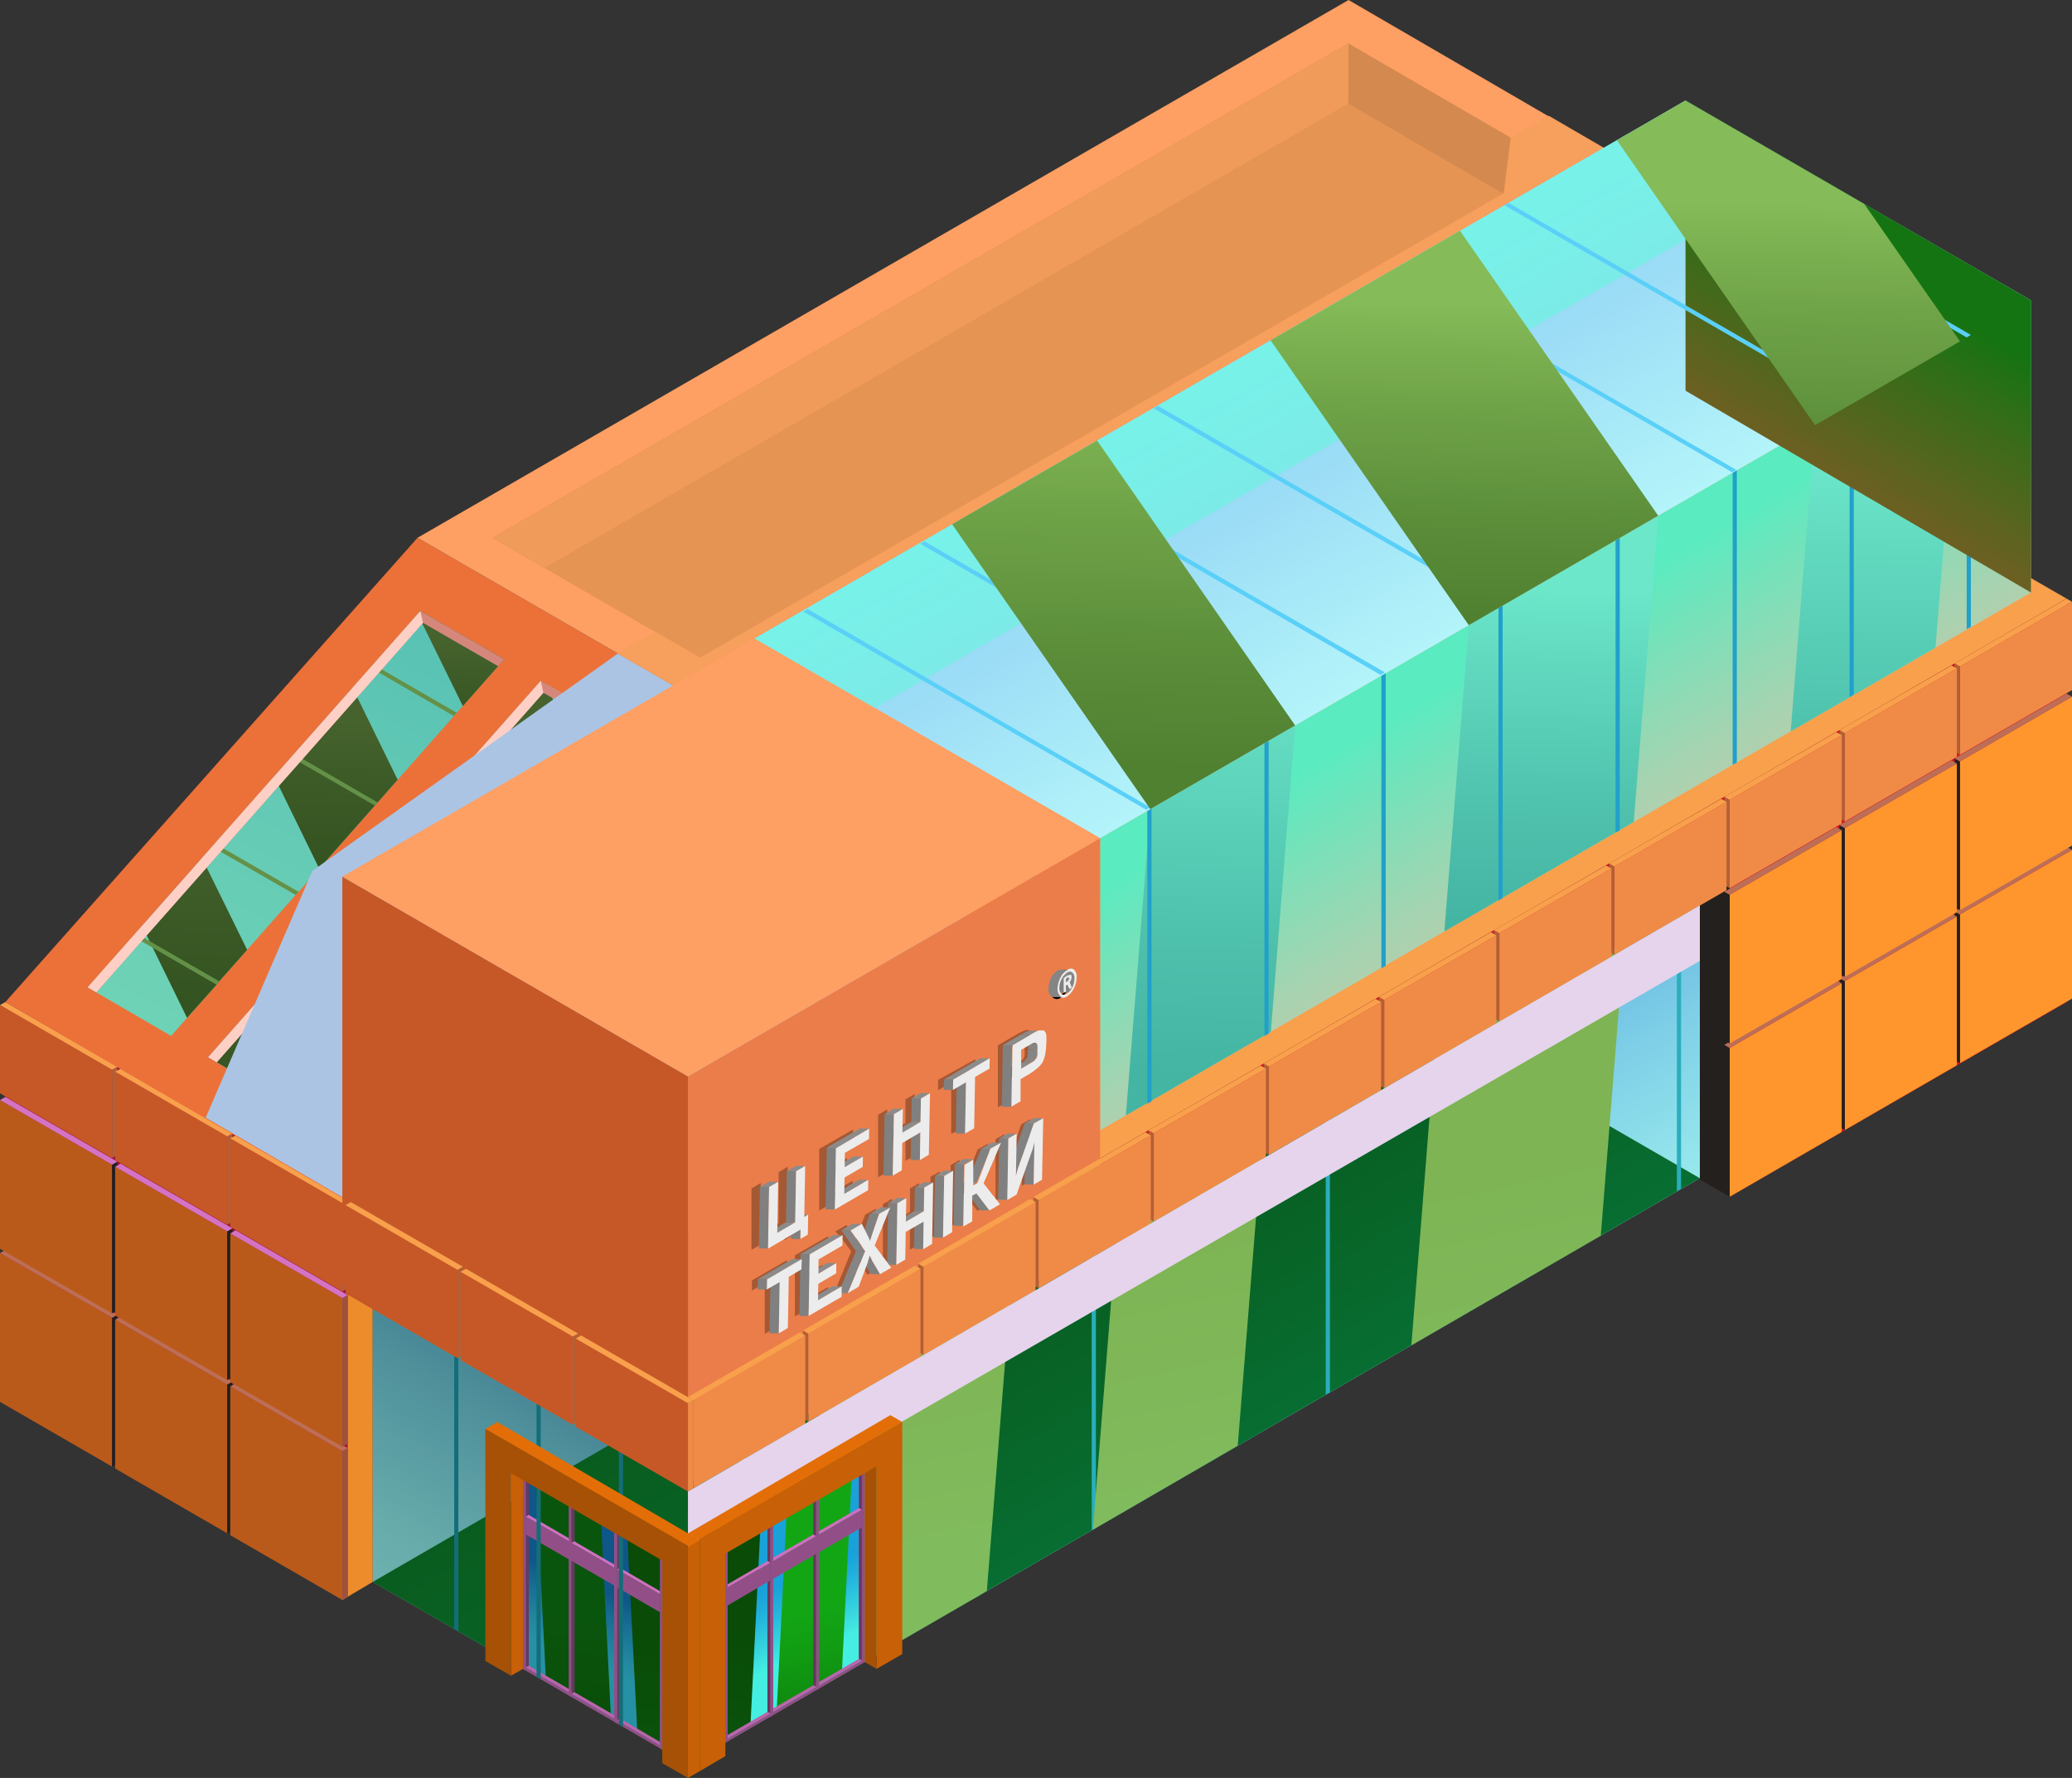 <svg xmlns="http://www.w3.org/2000/svg" xmlns:xlink="http://www.w3.org/1999/xlink" viewBox="0 0 138.91 119.18"><rect x="0" y="0" width="138.91" height="119.18" fill="#333333" stroke="none"/><defs><style>.cls-1{fill:none;}.cls-2{isolation:isolate;}.cls-3{fill:#24201d;}.cls-4{fill:#f8a04c;}.cls-5{fill:#d41821;}.cls-6{fill:#ff962d;}.cls-7{fill:#bd6e56;}.cls-8{fill:#ed8c2b;}.cls-9{fill:#9e133a;}.cls-10{fill:#ba5a1a;}.cls-11{fill:#9f513f;}.cls-12{fill:#d473c3;}.cls-13{fill:#c65827;}.cls-14{fill:#b45f35;}.cls-15{fill:url(#Безымянный_градиент_12);}.cls-16{fill:url(#Безымянный_градиент_11);}.cls-17,.cls-19,.cls-20,.cls-21,.cls-23,.cls-26,.cls-31,.cls-33,.cls-35,.cls-36,.cls-37,.cls-42,.cls-43,.cls-44,.cls-49,.cls-50,.cls-59,.cls-62,.cls-63,.cls-64{mix-blend-mode:screen;}.cls-17{fill:url(#Безымянный_градиент_114);}.cls-18{fill:url(#Безымянный_градиент_10);}.cls-19{fill:url(#Безымянный_градиент_9);}.cls-20{fill:url(#Безымянный_градиент_9-2);}.cls-21{fill:url(#Безымянный_градиент_9-3);}.cls-22{fill:#2aaebd;}.cls-23{fill:url(#Безымянный_градиент_8);}.cls-24{fill:#924f87;}.cls-25{fill:url(#Безымянный_градиент_118);}.cls-26{fill:url(#Безымянный_градиент_111);}.cls-27{fill:#cf70bf;}.cls-28{fill:#ba65ab;}.cls-29{fill:#67385f;}.cls-30{fill:url(#Безымянный_градиент_118-2);}.cls-31{fill:url(#Безымянный_градиент_108);}.cls-32{fill:url(#Безымянный_градиент_106);}.cls-33{fill:url(#Безымянный_градиент_108-2);}.cls-34{fill:url(#Безымянный_градиент_106-2);}.cls-35{fill:url(#Безымянный_градиент_108-3);}.cls-36{fill:url(#Безымянный_градиент_8-2);}.cls-37{fill:url(#Безымянный_градиент_8-3);}.cls-38{fill:#21a0ca;}.cls-39{fill:#136e79;}.cls-40{fill:#eb7139;}.cls-41{fill:url(#Безымянный_градиент_7);}.cls-42{fill:url(#Безымянный_градиент_5);}.cls-43{fill:url(#Безымянный_градиент_5-2);}.cls-44{fill:url(#Безымянный_градиент_5-3);}.cls-45{fill:#649148;}.cls-46{fill:#d6877c;}.cls-47{fill:#fed0c5;}.cls-48{fill:url(#Безымянный_градиент_6);}.cls-49{fill:url(#Безымянный_градиент_5-4);}.cls-50{fill:url(#Безымянный_градиент_5-5);}.cls-51{fill:#fe9f63;}.cls-52{fill:#d4894f;}.cls-53{fill:#e69454;}.cls-54{fill:#abc4e4;}.cls-54,.cls-55,.cls-65,.cls-70{mix-blend-mode:multiply;}.cls-55{fill:#f79f5c;}.cls-56{fill:#eb7d4a;}.cls-57{fill:url(#Безымянный_градиент_4);}.cls-58{fill:url(#Безымянный_градиент_3);}.cls-59{fill:url(#Безымянный_градиент_100);}.cls-60{fill:#ef8b47;}.cls-61{fill:#5ad0f8;}.cls-62{fill:url(#Безымянный_градиент_2);}.cls-63{fill:url(#Безымянный_градиент_2-2);}.cls-64{fill:url(#Безымянный_градиент_2-3);}.cls-65{fill:#e5d4ec;}.cls-66{fill:#f09b59;}.cls-67{fill:#a65105;}.cls-68{fill:#e36e07;}.cls-69{fill:#c76006;}.cls-70{opacity:0.3;}.cls-71{fill:gray;}.cls-72{fill:#8b8b8b;}.cls-73{fill:#ececec;}.cls-74{fill:#818181;}.cls-75{clip-path:url(#clip-path);}.cls-76{fill:#858585;}.cls-77{clip-path:url(#clip-path-2);}.cls-78{clip-path:url(#clip-path-3);}.cls-79{clip-path:url(#clip-path-4);}.cls-80{clip-path:url(#clip-path-5);}.cls-81{fill:#8f8f8f;}.cls-82{clip-path:url(#clip-path-6);}.cls-83{clip-path:url(#clip-path-7);}.cls-84{fill:#878787;}.cls-85{clip-path:url(#clip-path-8);}.cls-86{fill:#8a8a8a;}.cls-87{clip-path:url(#clip-path-9);}.cls-88{fill:#828282;}.cls-89{clip-path:url(#clip-path-10);}.cls-90{clip-path:url(#clip-path-11);}.cls-91{clip-path:url(#clip-path-12);}.cls-92{fill:#848484;}.cls-93{clip-path:url(#clip-path-13);}.cls-94{clip-path:url(#clip-path-14);}.cls-95{clip-path:url(#clip-path-15);}</style><linearGradient id="Безымянный_градиент_12" x1="30.88" y1="110.84" x2="39.88" y2="95.26" gradientUnits="userSpaceOnUse"><stop offset="0" stop-color="#6fb4b0"/><stop offset="0.31" stop-color="#6aa"/><stop offset="0.83" stop-color="#4f909b"/><stop offset="0.93" stop-color="#4a8a98"/></linearGradient><linearGradient id="Безымянный_градиент_11" x1="87.05" y1="101.37" x2="76.21" y2="82.6" gradientUnits="userSpaceOnUse"><stop offset="0" stop-color="#a3f4ef"/><stop offset="0.26" stop-color="#99eaed"/><stop offset="0.71" stop-color="#7fd0e7"/><stop offset="0.93" stop-color="#70c0e4"/></linearGradient><linearGradient id="Безымянный_градиент_114" x1="62.49" y1="80.41" x2="79.15" y2="109.26" gradientUnits="userSpaceOnUse"><stop offset="0" stop-color="#095a1c"/><stop offset="0.41" stop-color="#086326"/><stop offset="0.93" stop-color="#077439"/></linearGradient><linearGradient id="Безымянный_градиент_10" x1="117.64" y1="69.62" x2="100.83" y2="40.9" gradientUnits="userSpaceOnUse"><stop offset="0" stop-color="#f3baa1"/><stop offset="0.12" stop-color="#e9bda3"/><stop offset="0.31" stop-color="#cfc6a8"/><stop offset="0.57" stop-color="#a3d4b1"/><stop offset="0.86" stop-color="#68e6bd"/><stop offset="0.93" stop-color="#5aebc0"/></linearGradient><linearGradient id="Безымянный_градиент_9" x1="103.74" y1="61.88" x2="104.21" y2="37.85" gradientUnits="userSpaceOnUse"><stop offset="0" stop-color="#45b5a3"/><stop offset="0.27" stop-color="#4dbfab"/><stop offset="0.73" stop-color="#61d9bf"/><stop offset="0.93" stop-color="#6ce7ca"/></linearGradient><linearGradient id="Безымянный_градиент_9-2" x1="125.28" y1="58.31" x2="125.87" y2="28.89" xlink:href="#Безымянный_градиент_9"/><linearGradient id="Безымянный_градиент_9-3" x1="80.96" y1="71.83" x2="81.54" y2="42.41" xlink:href="#Безымянный_градиент_9"/><linearGradient id="Безымянный_градиент_8" x1="61.43" y1="104.25" x2="57.55" y2="86.62" gradientUnits="userSpaceOnUse"><stop offset="0" stop-color="#80bb5d"/><stop offset="0.93" stop-color="#7eb454"/></linearGradient><linearGradient id="Безымянный_градиент_118" x1="56.39" y1="109.86" x2="54.31" y2="105.04" gradientUnits="userSpaceOnUse"><stop offset="0" stop-color="#44efe1"/><stop offset="0.24" stop-color="#37d8df"/><stop offset="0.69" stop-color="#21b1db"/><stop offset="0.93" stop-color="#18a2d9"/></linearGradient><linearGradient id="Безымянный_градиент_111" x1="-100.61" y1="107.79" x2="-99.22" y2="117.95" gradientTransform="translate(155.44)" gradientUnits="userSpaceOnUse"><stop offset="0" stop-color="#12a615"/><stop offset="0.28" stop-color="#119c13"/><stop offset="0.76" stop-color="#0e820d"/><stop offset="0.93" stop-color="#0d770a"/></linearGradient><linearGradient id="Безымянный_градиент_118-2" x1="51.55" y1="111.96" x2="49.46" y2="107.14" xlink:href="#Безымянный_градиент_118"/><linearGradient id="Безымянный_градиент_108" x1="48.92" y1="120.39" x2="49.63" y2="107.73" gradientUnits="userSpaceOnUse"><stop offset="0" stop-color="#0a550e"/><stop offset="0.92" stop-color="#094b07"/><stop offset="0.93" stop-color="#094b07"/></linearGradient><linearGradient id="Безымянный_градиент_106" x1="604.05" y1="110.32" x2="601.96" y2="105.5" gradientTransform="matrix(-1, 0, 0, 1, 640.69, 0)" gradientUnits="userSpaceOnUse"><stop offset="0" stop-color="#2691a4"/><stop offset="0.24" stop-color="#22879f"/><stop offset="0.65" stop-color="#176d93"/><stop offset="0.93" stop-color="#0e5788"/></linearGradient><linearGradient id="Безымянный_градиент_108-2" x1="447.04" y1="108.26" x2="448.44" y2="118.41" gradientTransform="matrix(-1, 0, 0, 1, 485.25, 0)" xlink:href="#Безымянный_градиент_108"/><linearGradient id="Безымянный_градиент_106-2" x1="599.21" y1="112.42" x2="597.12" y2="107.6" xlink:href="#Безымянный_градиент_106"/><linearGradient id="Безымянный_градиент_108-3" x1="596.57" y1="120.85" x2="597.29" y2="108.19" gradientTransform="matrix(-1, 0, 0, 1, 640.69, 0)" xlink:href="#Безымянный_градиент_108"/><linearGradient id="Безымянный_градиент_8-2" x1="105.69" y1="94.51" x2="101.81" y2="76.88" xlink:href="#Безымянный_градиент_8"/><linearGradient id="Безымянный_градиент_8-3" x1="81.12" y1="99.92" x2="77.24" y2="82.29" xlink:href="#Безымянный_градиент_8"/><linearGradient id="Безымянный_градиент_7" x1="4.52" y1="87.41" x2="33.57" y2="26.3" gradientUnits="userSpaceOnUse"><stop offset="0" stop-color="#77d8b7"/><stop offset="0.33" stop-color="#6dd1b6"/><stop offset="0.9" stop-color="#53bdb3"/><stop offset="0.93" stop-color="#51bcb3"/></linearGradient><linearGradient id="Безымянный_градиент_5" x1="22.41" y1="57.94" x2="22.61" y2="47.56" gradientUnits="userSpaceOnUse"><stop offset="0" stop-color="#335320"/><stop offset="0.56" stop-color="#3d5b27"/><stop offset="0.93" stop-color="#46632e"/></linearGradient><linearGradient id="Безымянный_градиент_5-2" x1="30.77" y1="49.52" x2="30.91" y2="42.48" xlink:href="#Безымянный_градиент_5"/><linearGradient id="Безымянный_градиент_5-3" x1="12.96" y1="67" x2="13.2" y2="55.02" xlink:href="#Безымянный_градиент_5"/><linearGradient id="Безымянный_градиент_6" x1="12.59" y1="92.1" x2="41.64" y2="30.99" gradientUnits="userSpaceOnUse"><stop offset="0" stop-color="#7ae0ba"/><stop offset="0.33" stop-color="#70daba"/><stop offset="0.9" stop-color="#56c8ba"/><stop offset="0.93" stop-color="#54c7ba"/></linearGradient><linearGradient id="Безымянный_градиент_5-4" x1="35.71" y1="59.91" x2="35.94" y2="48.1" xlink:href="#Безымянный_градиент_5"/><linearGradient id="Безымянный_градиент_5-5" x1="17.41" y1="73.2" x2="17.58" y2="64.61" xlink:href="#Безымянный_градиент_5"/><linearGradient id="Безымянный_градиент_4" x1="85.74" y1="18.24" x2="103.94" y2="49.77" gradientUnits="userSpaceOnUse"><stop offset="0.07" stop-color="#87c9f4"/><stop offset="0.32" stop-color="#9adbf6"/><stop offset="0.75" stop-color="#b4f5fa"/><stop offset="1" stop-color="#befffb"/></linearGradient><linearGradient id="Безымянный_градиент_3" x1="91.31" y1="46.37" x2="79.76" y2="25.8" gradientUnits="userSpaceOnUse"><stop offset="0" stop-color="#82dee3"/><stop offset="0.56" stop-color="#7de8e6"/><stop offset="0.93" stop-color="#78f1e9"/></linearGradient><linearGradient id="Безымянный_градиент_100" x1="116.51" y1="37.22" x2="127.99" y2="17.34" gradientUnits="userSpaceOnUse"><stop offset="0" stop-color="#8b5828"/><stop offset="0.14" stop-color="#815a26"/><stop offset="0.38" stop-color="#676121"/><stop offset="0.68" stop-color="#3c6b19"/><stop offset="0.93" stop-color="#147411"/></linearGradient><linearGradient id="Безымянный_градиент_2" x1="97.93" y1="41.24" x2="98.37" y2="18.69" gradientUnits="userSpaceOnUse"><stop offset="0" stop-color="#508131"/><stop offset="0.24" stop-color="#598b38"/><stop offset="0.65" stop-color="#71a549"/><stop offset="0.93" stop-color="#85bb58"/></linearGradient><linearGradient id="Безымянный_градиент_2-2" x1="119.51" y1="35.97" x2="119.98" y2="11.89" xlink:href="#Безымянный_градиент_2"/><linearGradient id="Безымянный_градиент_2-3" x1="75.15" y1="51.35" x2="75.69" y2="23.87" xlink:href="#Безымянный_градиент_2"/><clipPath id="clip-path"><path class="cls-1" d="M57.72,84.55H57.1c.11-.25.19-.48.28-.68H58C57.91,84.07,57.82,84.31,57.72,84.55Z"/></clipPath><clipPath id="clip-path-2"><path class="cls-1" d="M57.41,85.27h-.62c.11-.24.21-.48.31-.72h.62C57.62,84.79,57.52,85,57.41,85.27Z"/></clipPath><clipPath id="clip-path-3"><path class="cls-1" d="M58,83.87h-.62l-.23-.34-.25-.36-.25-.35c-.08-.12-.17-.23-.23-.34H57c.07.11.15.22.24.34l.25.35.25.36Z"/></clipPath><clipPath id="clip-path-4"><path class="cls-1" d="M56.82,86.69H56.2l.29-.69c.1-.24.21-.49.3-.73h.62l-.3.73Z"/></clipPath><clipPath id="clip-path-5"><path class="cls-1" d="M69.59,69.09H69a.64.64,0,0,1,.22,0h.62A.74.74,0,0,0,69.59,69.09Z"/></clipPath><clipPath id="clip-path-6"><path class="cls-1" d="M69.56,70.36h-.62a2.5,2.5,0,0,0,0-.33l.62,0A2.33,2.33,0,0,1,69.56,70.36Z"/></clipPath><clipPath id="clip-path-7"><path class="cls-1" d="M69.43,71h-.62a.5.5,0,0,0,.09-.24,2.43,2.43,0,0,0,0-.36l.61,0a1.73,1.73,0,0,1,0,.36A.58.58,0,0,1,69.43,71Z"/></clipPath><clipPath id="clip-path-8"><path class="cls-1" d="M69,71.31h-.61l.24-.15h.62A1.83,1.83,0,0,1,69,71.31Z"/></clipPath><clipPath id="clip-path-9"><path class="cls-1" d="M69.05,69.37h-.62a4.1,4.1,0,0,1,.55-.28h.61A4.8,4.8,0,0,0,69.05,69.37Z"/></clipPath><clipPath id="clip-path-10"><path class="cls-1" d="M71.91,66.16h-.62a1.41,1.41,0,0,0,.16-.59.5.5,0,0,0-.14-.41h.62a.47.47,0,0,1,.13.41A1.26,1.26,0,0,1,71.91,66.16Z"/></clipPath><clipPath id="clip-path-11"><path class="cls-1" d="M71.93,65.16h-.62a.26.26,0,0,0-.16-.07h.62A.26.26,0,0,1,71.93,65.16Z"/></clipPath><clipPath id="clip-path-12"><path class="cls-1" d="M71.62,65.32H71l.11,0h.61Z"/></clipPath><clipPath id="clip-path-13"><path class="cls-1" d="M71.55,66.58h-.62a1.08,1.08,0,0,0,.36-.42h.62A1.08,1.08,0,0,1,71.55,66.58Z"/></clipPath><clipPath id="clip-path-14"><path class="cls-1" d="M71.34,66.64h-.62a.48.48,0,0,0,.21-.06h.62A.48.48,0,0,1,71.34,66.64Z"/></clipPath><clipPath id="clip-path-15"><path class="cls-1" d="M71.27,66.84h-.62a.28.28,0,0,1-.18-.06.59.59,0,0,1-.18-.53,1.56,1.56,0,0,1,.2-.75A1.24,1.24,0,0,1,71,65a.51.51,0,0,1,.26-.08h.62a.46.46,0,0,0-.26.08,1.24,1.24,0,0,0-.47.53,1.69,1.69,0,0,0-.21.75.65.65,0,0,0,.18.53A.33.33,0,0,0,71.27,66.84Z"/></clipPath></defs><g class="cls-2"><g id="Слой_2" data-name="Слой 2"><g id="Layer_1" data-name="Layer 1"><polygon class="cls-3" points="115.96 80.22 95.95 68.67 95.95 41.72 115.96 53.27 115.96 80.22"/><polygon class="cls-4" points="118.55 28.58 46.12 70.34 73.75 77.66 138.55 40.13 118.55 28.58"/><polygon class="cls-5" points="138.55 40.22 138.55 67.17 115.96 80.22 115.96 53.27 138.55 40.22"/><polygon class="cls-6" points="138.91 56.97 138.91 66.94 131.4 71.27 131.4 61.3 138.91 56.97"/><polygon class="cls-3" points="131.04 61.1 131.04 71.07 131.4 71.27 131.4 61.3 131.04 61.1"/><polygon class="cls-7" points="138.55 56.76 131.04 61.1 131.4 61.3 138.91 56.97 138.55 56.76"/><polygon class="cls-6" points="131.19 61.44 131.19 71.41 123.68 75.75 123.68 65.77 131.19 61.44"/><polygon class="cls-3" points="123.32 65.57 123.32 75.54 123.68 75.75 123.68 65.77 123.32 65.57"/><polygon class="cls-7" points="130.83 61.23 123.32 65.57 123.68 65.77 131.19 61.44 130.83 61.23"/><polygon class="cls-6" points="123.47 65.91 123.47 75.88 115.96 80.22 115.96 70.25 123.47 65.91"/><polygon class="cls-3" points="115.6 70.04 115.6 80.01 115.96 80.22 115.96 70.25 115.6 70.04"/><polygon class="cls-7" points="123.11 65.7 115.6 70.04 115.96 70.25 123.47 65.91 123.11 65.7"/><polygon class="cls-6" points="138.91 46.7 138.91 56.68 131.4 61.01 131.4 51.04 138.91 46.7"/><polygon class="cls-3" points="131.04 50.84 131.04 60.81 131.4 61.01 131.4 51.04 131.04 50.84"/><polygon class="cls-7" points="138.55 46.5 131.04 50.84 131.4 51.04 138.91 46.7 138.55 46.5"/><polygon class="cls-6" points="131.19 51.18 131.19 61.15 123.68 65.48 123.68 55.51 131.19 51.18"/><polygon class="cls-3" points="123.32 55.31 123.32 65.28 123.68 65.48 123.68 55.51 123.32 55.31"/><polygon class="cls-7" points="130.83 50.97 123.32 55.31 123.68 55.51 131.19 51.18 130.83 50.97"/><polygon class="cls-6" points="123.47 55.65 123.47 65.62 115.96 69.95 115.96 59.98 123.47 55.65"/><polygon class="cls-3" points="115.6 59.78 115.6 69.75 115.96 69.95 115.96 59.98 115.6 59.78"/><polygon class="cls-7" points="123.11 55.44 115.6 59.78 115.96 59.98 123.47 55.65 123.11 55.44"/><polygon class="cls-8" points="22.95 107.25 24.99 106.04 24.99 81.42 22.95 80.24 22.95 107.25"/><polygon class="cls-9" points="23.31 107.04 0.36 94.11 0.36 67.17 23.31 80.44 23.31 107.04"/><polygon class="cls-10" points="0 84 0 93.97 7.51 98.31 7.51 88.33 0 84"/><polygon class="cls-3" points="7.87 88.13 7.87 98.1 7.51 98.31 7.51 88.33 7.87 88.13"/><polygon class="cls-7" points="0.36 83.79 7.87 88.13 7.51 88.33 0 84 0.36 83.79"/><polygon class="cls-10" points="7.72 88.47 7.72 98.44 15.23 102.78 15.23 92.81 7.72 88.47"/><polygon class="cls-3" points="15.59 92.6 15.59 102.57 15.23 102.78 15.23 92.81 15.59 92.6"/><polygon class="cls-7" points="8.08 88.26 15.59 92.6 15.23 92.81 7.72 88.47 8.08 88.26"/><polygon class="cls-10" points="15.44 92.94 15.44 102.91 22.95 107.25 22.95 97.28 15.44 92.94"/><polygon class="cls-11" points="23.31 97.07 23.31 107.04 22.95 107.25 22.95 97.28 23.31 97.07"/><polygon class="cls-7" points="15.8 92.73 23.31 97.07 22.95 97.28 15.44 92.94 15.8 92.73"/><polygon class="cls-10" points="0 73.74 0 83.71 7.51 88.04 7.51 78.07 0 73.74"/><polygon class="cls-3" points="7.87 77.87 7.87 87.84 7.51 88.04 7.51 78.07 7.87 77.87"/><polygon class="cls-12" points="0.36 73.53 7.87 77.87 7.51 78.07 0 73.74 0.36 73.53"/><polygon class="cls-10" points="7.72 78.21 7.72 88.18 15.23 92.51 15.23 82.54 7.72 78.21"/><polygon class="cls-3" points="15.59 82.34 15.59 92.31 15.23 92.51 15.23 82.54 15.59 82.34"/><polygon class="cls-12" points="8.08 78 15.59 82.34 15.23 82.54 7.72 78.21 8.08 78"/><polygon class="cls-10" points="15.44 82.68 15.44 92.65 22.95 96.98 22.95 87.01 15.44 82.68"/><polygon class="cls-11" points="23.31 86.81 23.31 96.78 22.95 96.98 22.95 87.01 23.31 86.81"/><polygon class="cls-12" points="15.8 82.47 23.31 86.81 22.95 87.01 15.44 82.68 15.8 82.47"/><polygon class="cls-13" points="0 67.37 0 73.29 7.51 77.63 7.51 71.71 0 67.37"/><polygon class="cls-14" points="7.87 71.5 7.87 77.42 7.51 77.63 7.51 71.71 7.87 71.5"/><polygon class="cls-4" points="0.36 67.17 7.87 71.5 7.51 71.71 0 67.37 0.36 67.17"/><polygon class="cls-13" points="7.72 71.84 7.72 77.76 15.23 82.1 15.23 76.18 7.72 71.84"/><polygon class="cls-14" points="15.59 75.97 15.59 81.89 15.23 82.1 15.23 76.18 15.59 75.97"/><polygon class="cls-4" points="8.08 71.64 15.59 75.97 15.23 76.18 7.72 71.84 8.08 71.64"/><polygon class="cls-13" points="15.44 76.31 15.44 82.23 22.95 86.57 22.95 80.65 15.44 76.31"/><polygon class="cls-14" points="23.31 80.44 23.31 86.36 22.95 86.57 22.95 80.65 23.31 80.44"/><polygon class="cls-4" points="15.8 76.11 23.31 80.44 22.95 80.65 15.44 76.31 15.8 76.11"/><polygon class="cls-15" points="46.12 118.25 24.99 106.04 24.99 87.25 46.12 99.46 46.12 118.25"/><polygon class="cls-16" points="46.12 118.25 113.96 78.98 113.96 60.19 46.12 99.46 46.12 118.25"/><polygon class="cls-17" points="92.84 66.77 24.99 106.04 46.12 118.25 113.96 78.98 92.84 66.77"/><polygon class="cls-18" points="136.16 20.13 136.16 39.72 73.75 75.77 73.75 56.18 136.16 20.13"/><polygon class="cls-19" points="111.17 34.57 109.53 55.1 96.83 62.44 98.47 41.91 111.17 34.57"/><polygon class="cls-20" points="131.4 22.88 129.76 43.41 120.05 49.03 121.68 28.49 131.4 22.88"/><polygon class="cls-21" points="86.83 48.63 85.2 69.16 75.48 74.77 77.12 54.24 86.83 48.63"/><polygon class="cls-22" points="112.42 79.86 112.7 79.69 112.7 59.7 112.42 59.86 112.42 79.86"/><polygon class="cls-22" points="104.57 84.4 104.86 84.24 104.86 64.24 104.57 64.41 104.57 84.4"/><polygon class="cls-22" points="96.73 88.94 97.01 88.78 97.01 68.79 96.73 68.95 96.73 88.94"/><polygon class="cls-22" points="88.88 93.49 89.16 93.33 89.16 73.33 88.88 73.49 88.88 93.49"/><polygon class="cls-22" points="81.03 98.03 81.32 97.87 81.32 77.88 81.03 78.04 81.03 98.03"/><polygon class="cls-22" points="73.19 102.58 73.47 102.42 73.47 82.42 73.19 82.58 73.19 102.58"/><polygon class="cls-22" points="65.34 107.12 65.62 106.96 65.62 86.96 65.34 87.13 65.34 107.12"/><polygon class="cls-22" points="57.49 111.67 57.77 111.5 57.77 91.51 57.49 91.67 57.49 111.67"/><polygon class="cls-22" points="49.65 116.21 49.93 116.05 49.93 96.05 49.65 96.22 49.65 116.21"/><polygon class="cls-23" points="67.73 86.95 66.16 106.65 53.46 114 55.04 94.3 67.73 86.95"/><polygon class="cls-24" points="57.97 97.34 51.65 101 51.65 115.07 57.97 111.41 57.97 97.34"/><polygon class="cls-25" points="57.78 97.67 57.78 111.3 51.84 114.73 51.84 101.11 56.23 98.57 57.78 97.67"/><polygon class="cls-26" points="57.15 98.03 56.45 111.95 52.08 114.48 52.78 100.56 57.15 98.03"/><polygon class="cls-27" points="51.84 104.41 51.84 104.64 57.78 101.2 57.78 100.98 51.84 104.41"/><polygon class="cls-28" points="57.58 97.79 57.58 111.2 51.84 114.52 51.84 114.73 57.78 111.3 57.78 97.67 57.58 97.79"/><polygon class="cls-24" points="57.78 111.52 57.97 111.41 57.97 97.34 57.78 97.45 57.78 111.52"/><polygon class="cls-29" points="57.78 111.3 57.58 111.2 57.58 97.79 57.78 97.67 57.78 111.3"/><polygon class="cls-24" points="54.71 113.29 54.91 113.18 54.91 99.11 54.71 99.22 54.71 113.29"/><polygon class="cls-29" points="54.71 113.07 54.52 112.97 54.52 99.56 54.71 99.44 54.71 113.07"/><polygon class="cls-24" points="51.65 115.07 51.84 114.96 51.84 100.89 51.65 101 51.65 115.07"/><polygon class="cls-24" points="51.84 104.64 51.84 105.83 57.78 102.39 57.78 101.2 51.84 104.64"/><polygon class="cls-27" points="54.43 102.91 54.52 102.86 54.71 102.97 54.47 103.11 54.43 102.91"/><polygon class="cls-27" points="57.5 101.14 57.58 101.09 57.78 101.2 57.53 101.34 57.5 101.14"/><polygon class="cls-24" points="51.84 100.89 48.59 102.77 48.59 116.84 51.84 114.96 51.84 100.89"/><polygon class="cls-30" points="51.65 101.22 51.65 114.84 48.78 116.52 48.78 102.89 50.1 102.12 51.02 101.58 51.65 101.22"/><polygon class="cls-31" points="51.02 101.58 50.32 115.5 48.78 116.39 48.78 102.89 50.1 102.12 51.02 101.58"/><polygon class="cls-27" points="48.78 106.2 48.78 106.42 51.65 104.75 51.65 104.53 48.78 106.2"/><polygon class="cls-28" points="51.45 101.34 51.45 114.75 48.78 116.3 48.78 116.52 51.65 114.85 51.65 101.22 51.45 101.34"/><polygon class="cls-24" points="51.65 115.07 51.84 114.96 51.84 100.89 51.65 101 51.65 115.07"/><polygon class="cls-29" points="51.65 114.85 51.45 114.75 51.45 101.34 51.65 101.22 51.65 114.85"/><polygon class="cls-24" points="48.59 116.84 48.78 116.73 48.78 102.66 48.59 102.77 48.59 116.84"/><polygon class="cls-24" points="48.78 106.42 48.78 107.62 51.65 105.94 51.65 104.75 48.78 106.42"/><polygon class="cls-27" points="51.37 104.69 51.45 104.64 51.65 104.75 51.41 104.89 51.37 104.69"/><polygon class="cls-24" points="35.06 97.8 41.38 101.46 41.38 115.53 35.06 111.87 35.06 97.8"/><polygon class="cls-32" points="35.26 98.14 35.26 111.76 41.19 115.2 41.19 101.57 36.81 99.03 35.26 98.14"/><polygon class="cls-33" points="35.88 98.49 36.59 112.41 40.95 114.94 40.25 101.02 35.88 98.49"/><polygon class="cls-27" points="41.19 104.88 41.19 105.1 35.25 101.66 35.25 101.44 41.19 104.88"/><polygon class="cls-28" points="35.45 98.25 35.45 111.66 41.19 114.98 41.19 115.2 35.25 111.76 35.25 98.14 35.45 98.25"/><polygon class="cls-24" points="35.25 111.98 35.06 111.87 35.06 97.8 35.25 97.91 35.25 111.98"/><polygon class="cls-29" points="35.25 111.76 35.45 111.66 35.45 98.25 35.25 98.14 35.25 111.76"/><polygon class="cls-24" points="38.32 113.76 38.13 113.65 38.13 99.58 38.32 99.69 38.32 113.76"/><polygon class="cls-29" points="38.32 113.53 38.52 113.43 38.52 100.02 38.32 99.91 38.32 113.53"/><polygon class="cls-24" points="41.38 115.53 41.19 115.42 41.19 101.35 41.38 101.46 41.38 115.53"/><polygon class="cls-24" points="41.19 105.1 41.19 106.29 35.25 102.86 35.25 101.66 41.19 105.1"/><polygon class="cls-27" points="38.6 103.37 38.52 103.32 38.32 103.43 38.56 103.57 38.6 103.37"/><polygon class="cls-27" points="35.53 101.6 35.45 101.55 35.25 101.66 35.5 101.8 35.53 101.6"/><polygon class="cls-24" points="41.19 101.35 44.45 103.24 44.45 117.31 41.19 115.42 41.19 101.35"/><polygon class="cls-34" points="41.38 101.68 41.38 115.31 44.25 116.98 44.25 103.36 42.93 102.58 42.01 102.05 41.38 101.68"/><polygon class="cls-35" points="42.01 102.05 42.72 115.96 44.25 116.85 44.25 103.36 42.93 102.58 42.01 102.05"/><polygon class="cls-27" points="44.25 106.66 44.25 106.88 41.38 105.21 41.38 104.99 44.25 106.66"/><polygon class="cls-28" points="41.58 101.8 41.58 115.21 44.25 116.77 44.25 116.98 41.38 115.31 41.38 101.69 41.58 101.8"/><polygon class="cls-24" points="41.38 115.53 41.19 115.42 41.19 101.35 41.38 101.46 41.38 115.53"/><polygon class="cls-29" points="41.38 115.31 41.58 115.21 41.58 101.8 41.38 101.69 41.38 115.31"/><polygon class="cls-24" points="44.45 117.31 44.25 117.19 44.25 103.13 44.45 103.24 44.45 117.31"/><polygon class="cls-24" points="44.25 106.88 44.25 108.08 41.38 106.41 41.38 105.21 44.25 106.88"/><polygon class="cls-27" points="41.66 105.15 41.58 105.1 41.38 105.21 41.63 105.35 41.66 105.15"/><polygon class="cls-36" points="108.89 63.13 107.32 82.83 94.62 90.18 96.19 70.47 108.89 63.13"/><polygon class="cls-37" points="84.56 77.21 82.98 96.91 73.27 102.54 74.84 82.84 84.56 77.21"/><polygon class="cls-38" points="131.85 42.18 132.13 42.02 132.13 22.02 131.85 22.19 131.85 42.18"/><polygon class="cls-38" points="124 46.73 124.28 46.56 124.28 26.57 124 26.73 124 46.73"/><polygon class="cls-38" points="116.16 51.27 116.44 51.11 116.44 31.11 116.16 31.28 116.16 51.27"/><polygon class="cls-38" points="108.31 55.82 108.59 55.65 108.59 35.66 108.31 35.82 108.31 55.82"/><polygon class="cls-38" points="100.46 60.36 100.74 60.2 100.74 40.2 100.46 40.37 100.46 60.36"/><polygon class="cls-38" points="92.61 64.91 92.9 64.74 92.9 44.75 92.61 44.91 92.61 64.91"/><polygon class="cls-38" points="84.77 69.45 85.05 69.29 85.05 49.29 84.77 49.45 84.77 69.45"/><polygon class="cls-38" points="76.92 73.99 77.2 73.83 77.2 53.84 76.92 54 76.92 73.99"/><polygon class="cls-38" points="69.07 78.54 69.36 78.38 69.36 58.38 69.07 58.54 69.07 78.54"/><polygon class="cls-39" points="30.73 109.37 30.45 109.21 30.45 83.06 30.73 83.22 30.73 109.37"/><polygon class="cls-39" points="36.25 112.56 35.97 112.4 35.97 86.25 36.25 86.41 36.25 112.56"/><polygon class="cls-39" points="41.77 115.75 41.49 115.58 41.49 89.44 41.77 89.6 41.77 115.75"/><polygon class="cls-40" points="27.99 36.05 0.36 67.17 26.11 82.14 53.83 50.97 27.99 36.05"/><polygon class="cls-41" points="33.8 44.2 30.62 47.78 30.43 48 25.32 53.79 25.13 54 20.02 59.78 19.82 59.99 14.7 65.78 14.52 66.01 11.47 69.44 5.88 66.19 8.91 62.76 9.1 62.55 14.21 56.76 14.4 56.54 19.52 50.76 19.71 50.54 24.83 44.75 25.02 44.54 28.18 40.96 33.8 44.2"/><polygon class="cls-42" points="25.13 54 21.4 58.22 18.38 52.05 19.52 50.76 19.71 50.54 23.64 46.1 26.66 52.27 25.32 53.79 25.13 54"/><polygon class="cls-43" points="33.8 44.2 31.03 47.33 28 41.16 28.18 40.96 33.8 44.2"/><polygon class="cls-44" points="14.52 66.01 12.54 68.23 9.52 62.06 13.54 57.51 16.57 63.67 14.7 65.78 14.52 66.01"/><polygon class="cls-45" points="30.62 47.78 30.43 48 24.83 44.75 25.02 44.54 30.62 47.78"/><polygon class="cls-45" points="25.32 53.79 25.13 54 19.52 50.76 19.71 50.54 25.32 53.79"/><polygon class="cls-45" points="20.02 59.78 19.82 59.99 14.21 56.76 14.4 56.54 20.02 59.78"/><polygon class="cls-45" points="14.7 65.78 14.52 66.01 8.91 62.76 9.1 62.55 14.7 65.78"/><polygon class="cls-46" points="28.36 41.75 33.4 44.66 33.8 44.2 28.18 40.96 5.88 66.18 6.46 66.52 28.36 41.75"/><polygon class="cls-47" points="5.88 66.18 6.46 66.52 28.36 41.75 28.18 40.96 5.88 66.18"/><polygon class="cls-48" points="41.87 48.88 38.69 52.47 38.5 52.69 33.38 58.47 33.2 58.69 28.09 64.47 27.89 64.68 22.77 70.47 22.58 70.69 19.54 74.13 13.95 70.87 16.98 67.45 17.16 67.23 22.28 61.45 22.47 61.23 27.59 55.44 27.78 55.23 32.9 49.44 33.08 49.23 36.25 45.65 41.87 48.88"/><polygon class="cls-49" points="39.42 51.67 38.69 52.47 38.51 52.69 35.38 56.22 32.36 50.05 32.9 49.44 33.09 49.23 36.26 45.65 36.55 45.82 39.42 51.67"/><polygon class="cls-50" points="20.93 72.57 19.55 74.13 13.95 70.87 16.98 67.45 17.17 67.23 17.91 66.4 20.93 72.57"/><polygon class="cls-45" points="38.69 52.47 38.5 52.69 32.9 49.44 33.08 49.23 38.69 52.47"/><polygon class="cls-45" points="33.38 58.47 33.2 58.69 27.59 55.44 27.78 55.23 33.38 58.47"/><polygon class="cls-45" points="28.09 64.47 27.89 64.68 22.28 61.45 22.47 61.23 28.09 64.47"/><polygon class="cls-45" points="22.77 70.47 22.58 70.69 16.98 67.45 17.16 67.23 22.77 70.47"/><polygon class="cls-46" points="36.43 46.44 41.46 49.34 41.87 48.89 36.25 45.64 13.95 70.87 14.53 71.21 36.43 46.44"/><polygon class="cls-47" points="13.95 70.87 14.53 71.21 36.43 46.44 36.25 45.64 13.95 70.87"/><polygon class="cls-51" points="116.16 14.97 90.41 0 27.99 36.05 53.83 50.97 116.16 14.97"/><polygon class="cls-52" points="33.02 36.05 90.4 2.91 111.14 14.96 53.83 48.06 33.02 36.05"/><polygon class="cls-53" points="36.53 38.07 53.83 48.06 107.65 16.98 90.4 6.95 36.53 38.07"/><polygon class="cls-54" points="41.42 43.81 20.94 58.38 13.79 74.92 39.54 89.9 67.26 58.73 41.42 43.81"/><polygon class="cls-55" points="129.59 22.73 103.83 7.76 101.28 9.23 100.81 12.95 46.94 44.08 43.94 42.35 41.42 43.81 67.26 58.73 129.59 22.73"/><polygon class="cls-56" points="46.12 99.46 73.75 83.5 73.75 56.19 46.12 72.15 46.12 99.46"/><polygon class="cls-13" points="46.12 99.46 22.95 86.07 22.95 58.76 46.12 72.15 46.12 99.46"/><polygon class="cls-5" points="138.55 40.13 138.55 46.07 73.75 83.5 73.75 77.66 138.55 40.13"/><polygon class="cls-57" points="136.16 20.13 131.4 22.88 130.77 23.25 121.68 28.49 121.68 28.5 73.75 56.19 58.64 47.45 50.59 42.8 108.4 9.4 113 6.74 124.99 13.68 136.16 20.13"/><polygon class="cls-58" points="113 6.74 113 16.05 58.64 47.45 50.59 52.1 50.59 42.8 113 6.74"/><polygon class="cls-59" points="136.16 39.72 113 26.19 113 6.74 136.16 20.13 136.16 39.72"/><polygon class="cls-60" points="138.91 40.34 138.91 46.26 131.4 50.6 131.4 44.68 138.91 40.34"/><polygon class="cls-14" points="131.04 44.47 131.04 50.39 131.4 50.6 131.4 44.68 131.04 44.47"/><polygon class="cls-4" points="138.55 40.13 131.04 44.47 131.4 44.68 138.91 40.34 138.55 40.13"/><polygon class="cls-60" points="131.19 44.81 131.19 50.73 123.68 55.07 123.68 49.15 131.19 44.81"/><polygon class="cls-14" points="123.32 48.94 123.32 54.86 123.68 55.07 123.68 49.15 123.32 48.94"/><polygon class="cls-4" points="130.83 44.61 123.32 48.94 123.68 49.15 131.19 44.81 130.83 44.61"/><polygon class="cls-60" points="123.47 49.28 123.47 55.2 115.96 59.54 115.96 53.62 123.47 49.28"/><polygon class="cls-14" points="115.6 53.41 115.6 59.33 115.96 59.54 115.96 53.62 115.6 53.41"/><polygon class="cls-4" points="123.11 49.08 115.6 53.41 115.96 53.62 123.47 49.28 123.11 49.08"/><polygon class="cls-60" points="115.75 53.75 115.75 59.67 108.23 64.01 108.23 58.09 115.75 53.75"/><polygon class="cls-14" points="107.88 57.88 107.88 63.8 108.23 64.01 108.23 58.09 107.88 57.88"/><polygon class="cls-4" points="115.39 53.55 107.88 57.88 108.23 58.09 115.75 53.75 115.39 53.55"/><polygon class="cls-60" points="108.03 58.22 108.03 64.14 100.52 68.48 100.52 62.56 108.03 58.22"/><polygon class="cls-14" points="100.16 62.35 100.16 68.27 100.52 68.48 100.52 62.56 100.16 62.35"/><polygon class="cls-4" points="107.67 58.02 100.16 62.35 100.52 62.56 108.03 58.22 107.67 58.02"/><polygon class="cls-60" points="100.31 62.7 100.31 68.61 92.8 72.95 92.8 67.03 100.31 62.7"/><polygon class="cls-14" points="92.44 66.83 92.44 72.74 92.8 72.95 92.8 67.03 92.44 66.83"/><polygon class="cls-4" points="99.95 62.49 92.44 66.83 92.8 67.03 100.31 62.7 99.95 62.49"/><polygon class="cls-60" points="92.59 67.17 92.59 73.08 85.07 77.42 85.07 71.5 92.59 67.17"/><polygon class="cls-14" points="84.72 71.3 84.72 77.21 85.07 77.42 85.07 71.5 84.72 71.3"/><polygon class="cls-4" points="92.23 66.96 84.72 71.3 85.07 71.5 92.59 67.17 92.23 66.96"/><polygon class="cls-60" points="84.87 71.64 84.87 77.55 77.35 81.89 77.35 75.97 84.87 71.64"/><polygon class="cls-14" points="77 75.77 77 81.68 77.35 81.89 77.35 75.97 77 75.77"/><polygon class="cls-4" points="84.51 71.43 77 75.77 77.35 75.97 84.87 71.64 84.51 71.43"/><polygon class="cls-60" points="77.15 76.11 77.15 82.03 69.63 86.36 69.63 80.44 77.15 76.11"/><polygon class="cls-14" points="69.28 80.24 69.28 86.16 69.63 86.36 69.63 80.44 69.28 80.24"/><polygon class="cls-4" points="76.79 75.9 69.28 80.24 69.63 80.44 77.15 76.11 76.79 75.9"/><polygon class="cls-60" points="69.43 80.58 69.43 86.5 61.91 90.83 61.91 84.91 69.43 80.58"/><polygon class="cls-14" points="61.56 84.71 61.56 90.63 61.91 90.83 61.91 84.91 61.56 84.71"/><polygon class="cls-4" points="69.07 80.37 61.56 84.71 61.91 84.91 69.43 80.58 69.07 80.37"/><polygon class="cls-60" points="61.71 85.05 61.71 90.97 54.19 95.3 54.19 89.39 61.71 85.05"/><polygon class="cls-14" points="53.84 89.18 53.84 95.1 54.19 95.3 54.19 89.39 53.84 89.18"/><polygon class="cls-4" points="61.35 84.84 53.84 89.18 54.19 89.39 61.71 85.05 61.35 84.84"/><polygon class="cls-60" points="53.99 89.52 53.99 95.44 46.47 99.77 46.47 93.86 53.99 89.52"/><polygon class="cls-14" points="46.12 93.65 46.12 99.57 46.47 99.77 46.47 93.86 46.12 93.65"/><polygon class="cls-4" points="53.63 89.31 46.12 93.65 46.47 93.86 53.99 89.52 53.63 89.31"/><polygon class="cls-13" points="23.16 80.78 23.16 86.7 30.67 91.04 30.67 85.12 23.16 80.78"/><polygon class="cls-14" points="31.03 84.91 31.03 90.83 30.67 91.04 30.67 85.12 31.03 84.91"/><polygon class="cls-4" points="23.52 80.58 31.03 84.91 30.67 85.12 23.16 80.78 23.52 80.58"/><polygon class="cls-13" points="30.88 85.25 30.88 91.17 38.4 95.51 38.4 89.59 30.88 85.25"/><polygon class="cls-14" points="38.75 89.39 38.75 95.3 38.4 95.51 38.4 89.59 38.75 89.39"/><polygon class="cls-4" points="31.24 85.05 38.75 89.39 38.4 89.59 30.88 85.25 31.24 85.05"/><polygon class="cls-13" points="38.6 89.73 38.6 95.64 46.12 99.98 46.12 94.06 38.6 89.73"/><polygon class="cls-60" points="46.47 93.86 46.47 99.77 46.12 99.98 46.12 94.06 46.47 93.86"/><polygon class="cls-4" points="38.96 89.52 46.47 93.86 46.12 94.06 38.6 89.73 38.96 89.52"/><polygon class="cls-61" points="108.69 9.22 108.98 9.06 132.13 22.45 131.85 22.62 108.69 9.22"/><polygon class="cls-61" points="100.86 13.76 101.14 13.6 124.27 26.98 123.99 27.14 100.86 13.76"/><polygon class="cls-61" points="93.03 18.3 93.31 18.14 116.41 31.5 116.13 31.66 93.03 18.3"/><polygon class="cls-61" points="85.19 22.84 85.48 22.68 108.56 36.02 108.27 36.19 85.19 22.84"/><polygon class="cls-61" points="77.36 27.38 77.64 27.21 100.7 40.55 100.41 40.71 77.36 27.38"/><polygon class="cls-61" points="69.53 31.91 69.81 31.75 92.84 45.07 92.55 45.24 69.53 31.91"/><polygon class="cls-61" points="61.7 36.45 61.98 36.29 84.98 49.6 84.69 49.76 61.7 36.45"/><polygon class="cls-61" points="53.86 40.99 54.15 40.83 77.12 54.12 76.84 54.28 53.86 40.99"/><polygon class="cls-61" points="46.03 45.53 46.31 45.37 69.26 58.64 68.98 58.81 46.03 45.53"/><polygon class="cls-51" points="50.58 42.8 22.95 58.76 46.12 72.15 73.75 56.19 50.58 42.8"/><polygon class="cls-62" points="97.88 15.47 111.17 34.57 98.47 41.91 85.18 22.81 97.88 15.47"/><polygon class="cls-63" points="131.4 22.88 130.77 23.25 121.68 28.5 121.68 28.49 108.4 9.4 113 6.74 124.99 13.68 131.4 22.88"/><polygon class="cls-64" points="73.55 29.53 86.83 48.63 77.12 54.24 63.83 35.14 73.55 29.53"/><polygon class="cls-65" points="113.96 64.41 46.12 103.58 46.12 99.98 113.96 60.7 113.96 64.41"/><polygon class="cls-66" points="36.53 38.07 33.02 36.05 90.4 2.91 90.4 6.95 36.53 38.07"/><polygon class="cls-67" points="46.12 102.79 46.12 118.25 46.92 118.72 46.92 103.25 46.12 102.79"/><polygon class="cls-67" points="57.97 95.94 57.97 111.41 58.77 111.87 58.77 96.41 57.97 95.94"/><polygon class="cls-68" points="59.69 94.86 46.12 102.79 46.92 103.25 60.49 95.32 59.69 94.86"/><polygon class="cls-69" points="46.92 103.15 46.92 118.72 48.63 117.72 48.63 104.14 58.77 98.29 58.77 111.87 60.49 110.88 60.49 95.32 46.92 103.15"/><polygon class="cls-69" points="46.92 103.15 46.92 118.72 46.12 119.18 46.12 103.62 46.92 103.15"/><polygon class="cls-69" points="35.06 96.41 35.06 111.87 34.26 112.33 34.26 96.87 35.06 96.41"/><polygon class="cls-68" points="33.34 95.32 46.92 103.25 46.12 103.71 32.54 95.78 33.34 95.32"/><polygon class="cls-67" points="46.12 103.62 46.12 119.18 44.4 118.19 44.4 104.61 34.26 98.75 34.26 112.33 32.54 111.34 32.54 95.78 46.12 103.62"/><g class="cls-70"><path d="M52.59,83.13V82.5l-2.21,1.28,0-4.12.62-.36,0,3.43L52.2,82l0-3.43.61-.36,0,3.44.28-.16v1.33Z"/><path d="M54.92,81.15l0-4.13,2.27-1.31v.69l-1.64.95v1l1.24-.72v.69L55.53,79v1.1l1.63-.95v.7Z"/><path d="M60.7,77.81V76l-1.22.71v1.85l-.61.36V74.73l.61-.36V76l1.22-.71v-1.6l.62-.35v4.15Z"/><path d="M63.77,76V72.58l-.88.5v-.69L65.39,71v.69l-1,.58v3.46Z"/><path d="M66.9,74.23l0-4.16,1.22-.71a4.8,4.8,0,0,1,.56-.28.54.54,0,0,1,.37,0,.43.43,0,0,1,.19.3,2.73,2.73,0,0,1,.06.66,4.62,4.62,0,0,1-.07.72,1.41,1.41,0,0,1-.2.52,1.67,1.67,0,0,1-.36.4,5,5,0,0,1-.56.37l-.6.34v1.5Zm1.78-3.87a1.42,1.42,0,0,0,0-.33c0-.07-.05-.12-.09-.13a.19.19,0,0,0-.16,0l-.25.13-.61.35v1.28l.61-.35.25-.16a.55.55,0,0,0,.17-.17.67.67,0,0,0,.09-.24,1.73,1.73,0,0,0,0-.36Z"/><path d="M51.27,89.41l0-3.4-.86.5v-.68l2.35-1.36v.68l-.87.51,0,3.4Z"/><path d="M53.29,88.24l0-4.09,2.23-1.29v.69l-1.62.93v1l1.23-.7v.68l-1.22.71V87.2l1.61-.93V87Z"/><path d="M57.39,84.2l-.15.52-.56,1.57-.76.43L56.2,86l.3-.72c.1-.25.19-.49.29-.73l.28-.67-.25-.33-.26-.36-.27-.35L56,82.55l.76-.44.43.81.16.32.15-.5L58,81.43l.76-.43c-.08.19-.17.4-.25.62s-.18.44-.26.66-.18.43-.26.65-.17.42-.24.61.18.23.27.36l.3.38c.1.12.21.25.3.38l.29.35-.76.44-.57-.91Z"/><path d="M61,83.77V81.94l-1.2.7v1.83l-.61.35v-4.1l.61-.36v1.58l1.21-.7V79.66l.61-.35v4.11Z"/><path d="M62.38,83V78.88l.62-.35v4.11Z"/><path d="M64.61,80l-.27.16v1.7l-.61.35V78.1l.61-.35v1.72l.28-.16.92-2.25.71-.41L65.68,78c-.19.45-.38.91-.58,1.36.19.23.39.46.57.7s.38.47.57.69l-.71.42Z"/><path d="M66.74,80.48V76.36l.58-.33,0,2.83.13-.48,1-3,.63-.36,0,4.12-.57.34V76.61l-.1.4-1.08,3.11Z"/></g><path d="M70.61,66.89a.59.59,0,0,1-.19-.52,1.52,1.52,0,0,1,.2-.76,1.31,1.31,0,0,1,.48-.53.41.41,0,0,1,.48,0,.62.62,0,0,1,.19.53,1.61,1.61,0,0,1-.19.75,1.47,1.47,0,0,1-.48.53A.42.42,0,0,1,70.61,66.89Zm.11-.19a.32.32,0,0,0,.38,0,1,1,0,0,0,.37-.41,1.33,1.33,0,0,0,.15-.6.48.48,0,0,0-.15-.41.29.29,0,0,0-.37,0,.93.93,0,0,0-.38.42,1.26,1.26,0,0,0-.15.59A.51.51,0,0,0,70.72,66.7Zm.53-.3-.15-.32-.11.06v.41l-.15.08v-1l.31-.18c.14-.08.24,0,.24.16a.61.61,0,0,1-.14.37l.16.34ZM71,65.71V66l.15-.09a.23.23,0,0,0,.1-.19c0-.08,0-.1-.1-.06Z"/><g class="cls-2"><rect class="cls-71" x="60.68" y="82.5" width="1.85" height="0.62" transform="translate(-22.27 142.95) rotate(-89)"/><rect class="cls-71" x="60.85" y="80.08" width="1.58" height="0.62" transform="translate(-19.82 140.62) rotate(-89)"/><polygon class="cls-72" points="61.96 79.61 61.34 79.6 61.94 79.25 62.56 79.26 61.96 79.61"/><polygon class="cls-72" points="60.73 81.89 60.12 81.88 61.32 81.18 61.94 81.19 60.73 81.89"/><polygon class="cls-72" points="60.16 80.66 59.55 80.64 60.14 80.3 60.76 80.31 60.16 80.66"/><rect class="cls-71" x="57.75" y="82.41" width="4.13" height="0.62" transform="translate(-23.93 141.08) rotate(-89)"/><polygon class="cls-73" points="62.56 79.26 62.49 83.38 61.89 83.74 61.92 81.89 60.72 82.58 60.69 84.43 60.09 84.79 60.16 80.66 60.76 80.31 60.73 81.89 61.94 81.19 61.96 79.61 62.56 79.26"/></g><g class="cls-2"><polygon class="cls-72" points="58.94 81.37 58.32 81.36 59.07 80.92 59.69 80.94 58.94 81.37"/><polygon class="cls-71" points="59 85.42 58.38 85.4 57.84 84.48 58.46 84.5 59 85.42"/><polygon class="cls-74" points="58.49 82.68 57.88 82.67 58.32 81.36 58.94 81.37 58.49 82.68"/><polygon class="cls-71" points="58.46 84.5 57.84 84.48 57.7 84.14 58.31 84.15 58.46 84.5"/><polygon class="cls-74" points="58.33 83.18 57.71 83.17 57.88 82.67 58.49 82.68 58.33 83.18"/><g class="cls-2"><g class="cls-75"><g class="cls-2"><path class="cls-76" d="M57.72,84.55H57.1c.11-.25.19-.48.28-.68H58c-.09.2-.18.44-.28.68"/></g></g></g><g class="cls-2"><g class="cls-77"><g class="cls-2"><path class="cls-76" d="M57.41,85.27h-.62c.11-.24.21-.48.31-.72h.62c-.1.24-.2.48-.31.72"/></g></g></g><polygon class="cls-72" points="57.03 82.48 56.41 82.47 57.16 82.03 57.78 82.05 57.03 82.48"/><g class="cls-2"><g class="cls-78"><g class="cls-2"><path class="cls-76" d="M58,83.87h-.62l-.23-.34-.25-.36-.25-.35c-.08-.12-.17-.23-.23-.34H57c.07.11.15.22.24.34l.25.35.25.36.23.34"/></g></g></g><path class="cls-73" d="M59.69,80.94c-.09.19-.17.4-.26.62l-.27.66-.27.65-.25.62q.13.17.27.36l.28.38.29.38c.1.13.18.26.27.37l-.75.43-.54-.91-.15-.35-.15.52-.59,1.58-.75.44.29-.69.3-.73c.11-.24.21-.48.31-.72s.19-.48.28-.68l-.23-.34-.25-.36-.25-.35c-.09-.12-.17-.23-.24-.34l.75-.44.41.82.14.32.16-.5.45-1.31Z"/><g class="cls-2"><g class="cls-79"><g class="cls-2"><path class="cls-76" d="M56.82,86.69H56.2l.29-.69c.1-.24.21-.49.3-.73h.62l-.3.73-.29.69"/></g></g></g><polygon class="cls-72" points="56.6 80.03 55.98 80.02 57.6 79.08 58.21 79.09 56.6 80.03"/><polygon class="cls-72" points="56.63 78.24 56.01 78.23 57.23 77.52 57.85 77.53 56.63 78.24"/><rect class="cls-71" x="53.64" y="78.7" width="4.12" height="0.62" transform="translate(-24.27 133.32) rotate(-89)"/><polygon class="cls-73" points="58.27 75.65 58.26 76.35 56.64 77.28 56.63 78.24 57.85 77.53 57.84 78.22 56.62 78.93 56.6 80.03 58.21 79.09 58.2 79.78 55.97 81.08 56.04 76.96 58.27 75.65"/><polygon class="cls-72" points="56.04 76.96 55.42 76.94 57.66 75.64 58.27 75.65 56.04 76.96"/></g><g class="cls-2"><polygon class="cls-72" points="54.84 87.16 54.22 87.15 55.81 86.22 56.43 86.23 54.84 87.16"/><polygon class="cls-72" points="54.87 85.38 54.25 85.37 55.45 84.66 56.07 84.67 54.87 85.38"/><rect class="cls-71" x="51.87" y="85.83" width="4.13" height="0.62" transform="translate(-33.13 138.57) rotate(-89)"/><polygon class="cls-72" points="54.28 84.08 53.66 84.07 55.87 82.79 56.49 82.8 54.28 84.08"/><polygon class="cls-73" points="56.49 82.8 56.48 83.49 54.88 84.42 54.87 85.38 56.07 84.67 56.06 85.35 54.86 86.06 54.84 87.16 56.43 86.23 56.42 86.93 54.21 88.21 54.28 84.08 56.49 82.8"/></g><g class="cls-2"><polygon class="cls-72" points="53.92 81.58 53.3 81.57 53.57 81.41 54.18 81.42 53.92 81.58"/><rect class="cls-71" x="53.04" y="82.42" width="0.63" height="0.62" transform="translate(-30.3 134.64) rotate(-89)"/><rect class="cls-71" x="51.32" y="79.91" width="3.43" height="0.62" transform="translate(-28.1 131.84) rotate(-89)"/><polygon class="cls-72" points="53.37 78.51 52.75 78.5 53.36 78.15 53.98 78.16 53.37 78.51"/><polygon class="cls-72" points="52.11 82.64 51.49 82.63 52.69 81.93 53.31 81.94 52.11 82.64"/><polygon class="cls-72" points="51.56 79.57 50.94 79.56 51.55 79.21 52.17 79.22 51.56 79.57"/><rect class="cls-71" x="49.15" y="81.32" width="4.13" height="0.62" transform="translate(-31.29 131.41) rotate(-89)"/><polygon class="cls-73" points="53.98 78.16 53.92 81.58 54.18 81.42 54.16 82.76 53.66 83.05 53.67 82.42 51.49 83.7 51.56 79.57 52.17 79.22 52.11 82.64 53.31 81.94 53.37 78.51 53.98 78.16"/></g><g class="cls-2"><rect class="cls-71" x="60.45" y="76.52" width="1.85" height="0.62" transform="translate(-16.51 136.86) rotate(-89)"/><rect class="cls-71" x="60.63" y="74.11" width="1.58" height="0.62" transform="translate(-14.06 134.53) rotate(-89)"/><polygon class="cls-72" points="61.74 73.64 61.12 73.62 61.73 73.27 62.35 73.28 61.74 73.64"/><polygon class="cls-72" points="60.5 75.92 59.89 75.91 61.1 75.2 61.71 75.21 60.5 75.92"/><polygon class="cls-72" points="59.93 74.69 59.31 74.68 59.91 74.32 60.53 74.33 59.93 74.69"/><rect class="cls-71" x="57.52" y="76.44" width="4.12" height="0.62" transform="translate(-18.2 134.98) rotate(-89)"/><polygon class="cls-73" points="62.35 73.28 62.27 77.41 61.67 77.76 61.7 75.91 60.49 76.62 60.46 78.45 59.85 78.81 59.93 74.69 60.53 74.33 60.5 75.92 61.71 75.21 61.74 73.64 62.35 73.28"/></g><g class="cls-2"><rect class="cls-71" x="62.7" y="73.96" width="3.44" height="0.62" transform="translate(-10.96 137.38) rotate(-89)"/><rect class="cls-71" x="63.24" y="72.4" width="0.69" height="0.62" transform="translate(-10.22 135.02) rotate(-89)"/><polygon class="cls-72" points="63.9 72.37 63.29 72.36 65.73 70.93 66.35 70.94 63.9 72.37"/><polygon class="cls-73" points="66.35 70.94 66.34 71.63 65.37 72.19 65.31 75.63 64.7 75.99 64.76 72.55 63.89 73.06 63.9 72.37 66.35 70.94"/></g><g class="cls-2"><g class="cls-2"><g class="cls-80"><g class="cls-2"><path class="cls-81" d="M69.59,69.09H69a.64.64,0,0,1,.22,0h.62a.74.74,0,0,0-.23,0"/></g></g></g><rect class="cls-71" x="69.23" y="70.06" width="0.04" height="0.62" transform="translate(-2.32 138.38) rotate(-89)"/><g class="cls-2"><g class="cls-82"><g class="cls-2"><path class="cls-76" d="M69.56,70.36h-.62a2.5,2.5,0,0,0,0-.33l.62,0a2.33,2.33,0,0,1,0,.32"/></g></g></g><g class="cls-2"><g class="cls-83"><g class="cls-2"><path class="cls-76" d="M69.43,71h-.62a.5.5,0,0,0,.09-.24,2.43,2.43,0,0,0,0-.36l.61,0a1.73,1.73,0,0,1,0,.36.58.58,0,0,1-.09.23"/></g></g></g><polygon class="cls-71" points="69.53 70.03 68.92 70.03 68.83 69.89 69.45 69.9 69.53 70.03"/><polygon class="cls-84" points="69.27 71.16 68.65 71.14 68.81 70.98 69.43 70.99 69.27 71.16"/><g class="cls-2"><g class="cls-85"><g class="cls-2"><path class="cls-86" d="M69,71.31h-.61l.24-.15h.62a1.83,1.83,0,0,1-.25.15"/></g></g></g><g class="cls-2"><g class="cls-87"><g class="cls-2"><path class="cls-86" d="M69.05,69.37h-.62a4.1,4.1,0,0,1,.55-.28h.61a4.8,4.8,0,0,0-.54.28"/></g></g></g><polygon class="cls-72" points="68.43 71.66 67.81 71.65 68.41 71.3 69.03 71.31 68.43 71.66"/><rect class="cls-71" x="65.44" y="71.82" width="4.12" height="0.62" transform="translate(-5.79 138.36) rotate(-89)"/><path class="cls-73" d="M70.14,69.36a3.61,3.61,0,0,1,0,.66,4.24,4.24,0,0,1-.08.71,1.87,1.87,0,0,1-.19.52,1.69,1.69,0,0,1-.37.39A4.74,4.74,0,0,1,69,72l-.58.34,0,1.48-.61.36.07-4.12,1.2-.7a4.8,4.8,0,0,1,.54-.28.74.74,0,0,1,.23,0,.28.28,0,0,1,.13,0A.4.4,0,0,1,70.14,69.36Zm-.59,1v0a2.33,2.33,0,0,0,0-.32l-.09-.14-.16,0a1.47,1.47,0,0,0-.24.13l-.6.34,0,1.27.59-.35a1.83,1.83,0,0,0,.25-.15l.16-.17a.58.58,0,0,0,.09-.23,1.73,1.73,0,0,0,0-.36"/><polygon class="cls-72" points="67.85 70.07 67.23 70.06 68.43 69.36 69.05 69.37 67.85 70.07"/></g><g class="cls-2"><rect class="cls-71" x="50.21" y="87.35" width="3.44" height="0.62" transform="translate(-36.62 138.05) rotate(-89)"/><rect class="cls-71" x="50.76" y="85.79" width="0.68" height="0.62" transform="translate(-35.87 135.69) rotate(-89)"/><polygon class="cls-72" points="51.42 85.76 50.8 85.75 53.13 84.39 53.75 84.4 51.42 85.76"/><polygon class="cls-73" points="53.75 84.4 53.73 85.09 52.88 85.59 52.82 89.02 52.21 89.38 52.27 85.94 51.41 86.44 51.42 85.76 53.75 84.4"/></g><g class="cls-2"><rect class="cls-71" x="60.88" y="80.58" width="4.13" height="0.62" transform="translate(-19.02 142.42) rotate(-89)"/><polygon class="cls-72" points="63.3 78.83 62.68 78.82 63.28 78.47 63.9 78.48 63.3 78.83"/><polygon class="cls-73" points="63.9 78.48 63.83 82.6 63.22 82.96 63.3 78.83 63.9 78.48"/></g><g class="cls-2"><rect class="cls-71" x="67.6" y="77.67" width="2.84" height="0.62" transform="translate(-10.16 145.63) rotate(-89)"/><polygon class="cls-72" points="69.31 75.31 68.7 75.3 69.32 74.95 69.94 74.96 69.31 75.31"/><polygon class="cls-88" points="68.24 78.34 67.63 78.33 68.7 75.3 69.31 75.31 68.24 78.34"/><polygon class="cls-74" points="68.11 78.82 67.5 78.81 67.63 78.33 68.24 78.34 68.11 78.82"/><polygon class="cls-72" points="67.6 76.32 66.98 76.31 67.55 75.98 68.16 75.99 67.6 76.32"/><rect class="cls-71" x="65.2" y="78.07" width="4.12" height="0.62" transform="translate(-12.28 144.25) rotate(-89)"/><polygon class="cls-73" points="69.94 74.96 69.86 79.08 69.3 79.41 69.35 76.57 69.25 76.97 68.15 80.08 67.53 80.44 67.6 76.32 68.16 75.99 68.11 78.82 68.24 78.34 69.31 75.31 69.94 74.96"/></g><g class="cls-2"><polygon class="cls-72" points="66.4 77.02 65.78 77.01 66.49 76.59 67.11 76.6 66.4 77.02"/><polygon class="cls-71" points="66.33 81.14 65.71 81.13 64.84 79.94 65.46 79.96 66.33 81.14"/><polygon class="cls-88" points="65.47 79.26 64.85 79.25 65.78 77.01 66.4 77.02 65.47 79.26"/><polygon class="cls-72" points="65.19 79.43 64.58 79.42 64.85 79.25 65.47 79.26 65.19 79.43"/><polygon class="cls-72" points="64.63 78.05 64.01 78.04 64.61 77.69 65.22 77.7 64.63 78.05"/><rect class="cls-71" x="62.22" y="79.8" width="4.13" height="0.62" transform="translate(-16.94 142.98) rotate(-89)"/><path class="cls-73" d="M67.11,76.6c-.19.46-.38.91-.58,1.37s-.39.9-.59,1.35l.55.71c.19.23.37.47.55.7l-.71.41L65.46,80l-.28.15,0,1.72-.6.35.08-4.13.59-.35,0,1.73.28-.17L66.4,77Z"/></g><g class="cls-2"><g class="cls-2"><g class="cls-89"><g class="cls-2"><path class="cls-76" d="M71.91,66.16h-.62a1.41,1.41,0,0,0,.16-.59.5.5,0,0,0-.14-.41h.62a.47.47,0,0,1,.13.41,1.26,1.26,0,0,1-.15.59"/></g></g></g><g class="cls-2"><g class="cls-90"><g class="cls-2"><path class="cls-76" d="M71.93,65.16h-.62a.26.26,0,0,0-.16-.07h.62a.26.26,0,0,1,.16.07"/></g></g></g><g class="cls-2"><g class="cls-91"><g class="cls-2"><path class="cls-86" d="M71.62,65.32H71l0,0h.62l0,0"/><path class="cls-81" d="M71.66,65.3h0"/></g></g></g><polygon class="cls-71" points="71.7 65.58 71.09 65.56 70.99 65.5 71.61 65.51 71.7 65.58"/><polygon class="cls-92" points="71.6 65.76 70.98 65.75 71.09 65.56 71.7 65.58 71.6 65.76"/><g class="cls-2"><g class="cls-93"><g class="cls-2"><path class="cls-86" d="M71.55,66.58h-.62l.08,0h.62l-.08,0"/><path class="cls-76" d="M71.63,66.53H71a1.24,1.24,0,0,0,.28-.37h.62a1.24,1.24,0,0,1-.28.37"/></g></g></g><polygon class="cls-71" points="71.7 66.3 71.08 66.28 70.94 65.96 71.56 65.97 71.7 66.3"/><polygon class="cls-72" points="71.46 65.85 70.84 65.84 70.98 65.75 71.6 65.76 71.46 65.85"/><g class="cls-2"><g class="cls-94"><g class="cls-2"><path class="cls-81" d="M71.34,66.64h-.62l.13,0h.62l-.13,0"/><path class="cls-86" d="M71.47,66.62h-.62l.08,0h.62l-.08,0"/></g></g></g><polygon class="cls-72" points="71.32 65.5 70.7 65.49 71 65.31 71.62 65.32 71.32 65.5"/><rect class="cls-71" x="70.49" y="65.7" width="1.03" height="0.62" transform="translate(3.77 135.84) rotate(-89)"/><path class="cls-73" d="M72,65a.62.62,0,0,1,.18.53,1.59,1.59,0,0,1-.2.75,1.32,1.32,0,0,1-.46.52.48.48,0,0,1-.28.08.33.33,0,0,1-.19-.06.65.65,0,0,1-.18-.53,1.69,1.69,0,0,1,.21-.75,1.24,1.24,0,0,1,.47-.53.46.46,0,0,1,.26-.08A.26.26,0,0,1,72,65Zm-.12,1.2a1.26,1.26,0,0,0,.15-.59.47.47,0,0,0-.13-.41.26.26,0,0,0-.16-.07.37.37,0,0,0-.2.07,1,1,0,0,0-.36.42,1.21,1.21,0,0,0-.16.59.52.52,0,0,0,.14.41.2.2,0,0,0,.15.06.48.48,0,0,0,.21-.06,1.08,1.08,0,0,0,.36-.42"/><path class="cls-73" d="M71.84,65.49a.63.63,0,0,1-.13.36l.15.35-.16.1L71.56,66l-.1.06v.41l-.15.08,0-1,.3-.18.1,0C71.8,65.29,71.84,65.36,71.84,65.49Zm-.24.27.1-.18-.09-.07-.15.09v.25l.14-.09"/><g class="cls-2"><g class="cls-95"><g class="cls-2"><path class="cls-76" d="M71.27,66.84h-.62a.28.28,0,0,1-.18-.06.59.59,0,0,1-.18-.53,1.56,1.56,0,0,1,.2-.75,1.5,1.5,0,0,1,.35-.45l.61,0a1.32,1.32,0,0,0-.34.44,1.69,1.69,0,0,0-.21.75.65.65,0,0,0,.18.53.33.33,0,0,0,.19.06"/><path class="cls-86" d="M71.45,65.06l-.61,0L71,65l.11,0h.62l-.11,0a.38.38,0,0,0-.13.09"/><path class="cls-81" d="M71.69,64.92h-.62l.15,0h.62l-.15,0"/></g></g></g></g></g></g></g></svg>